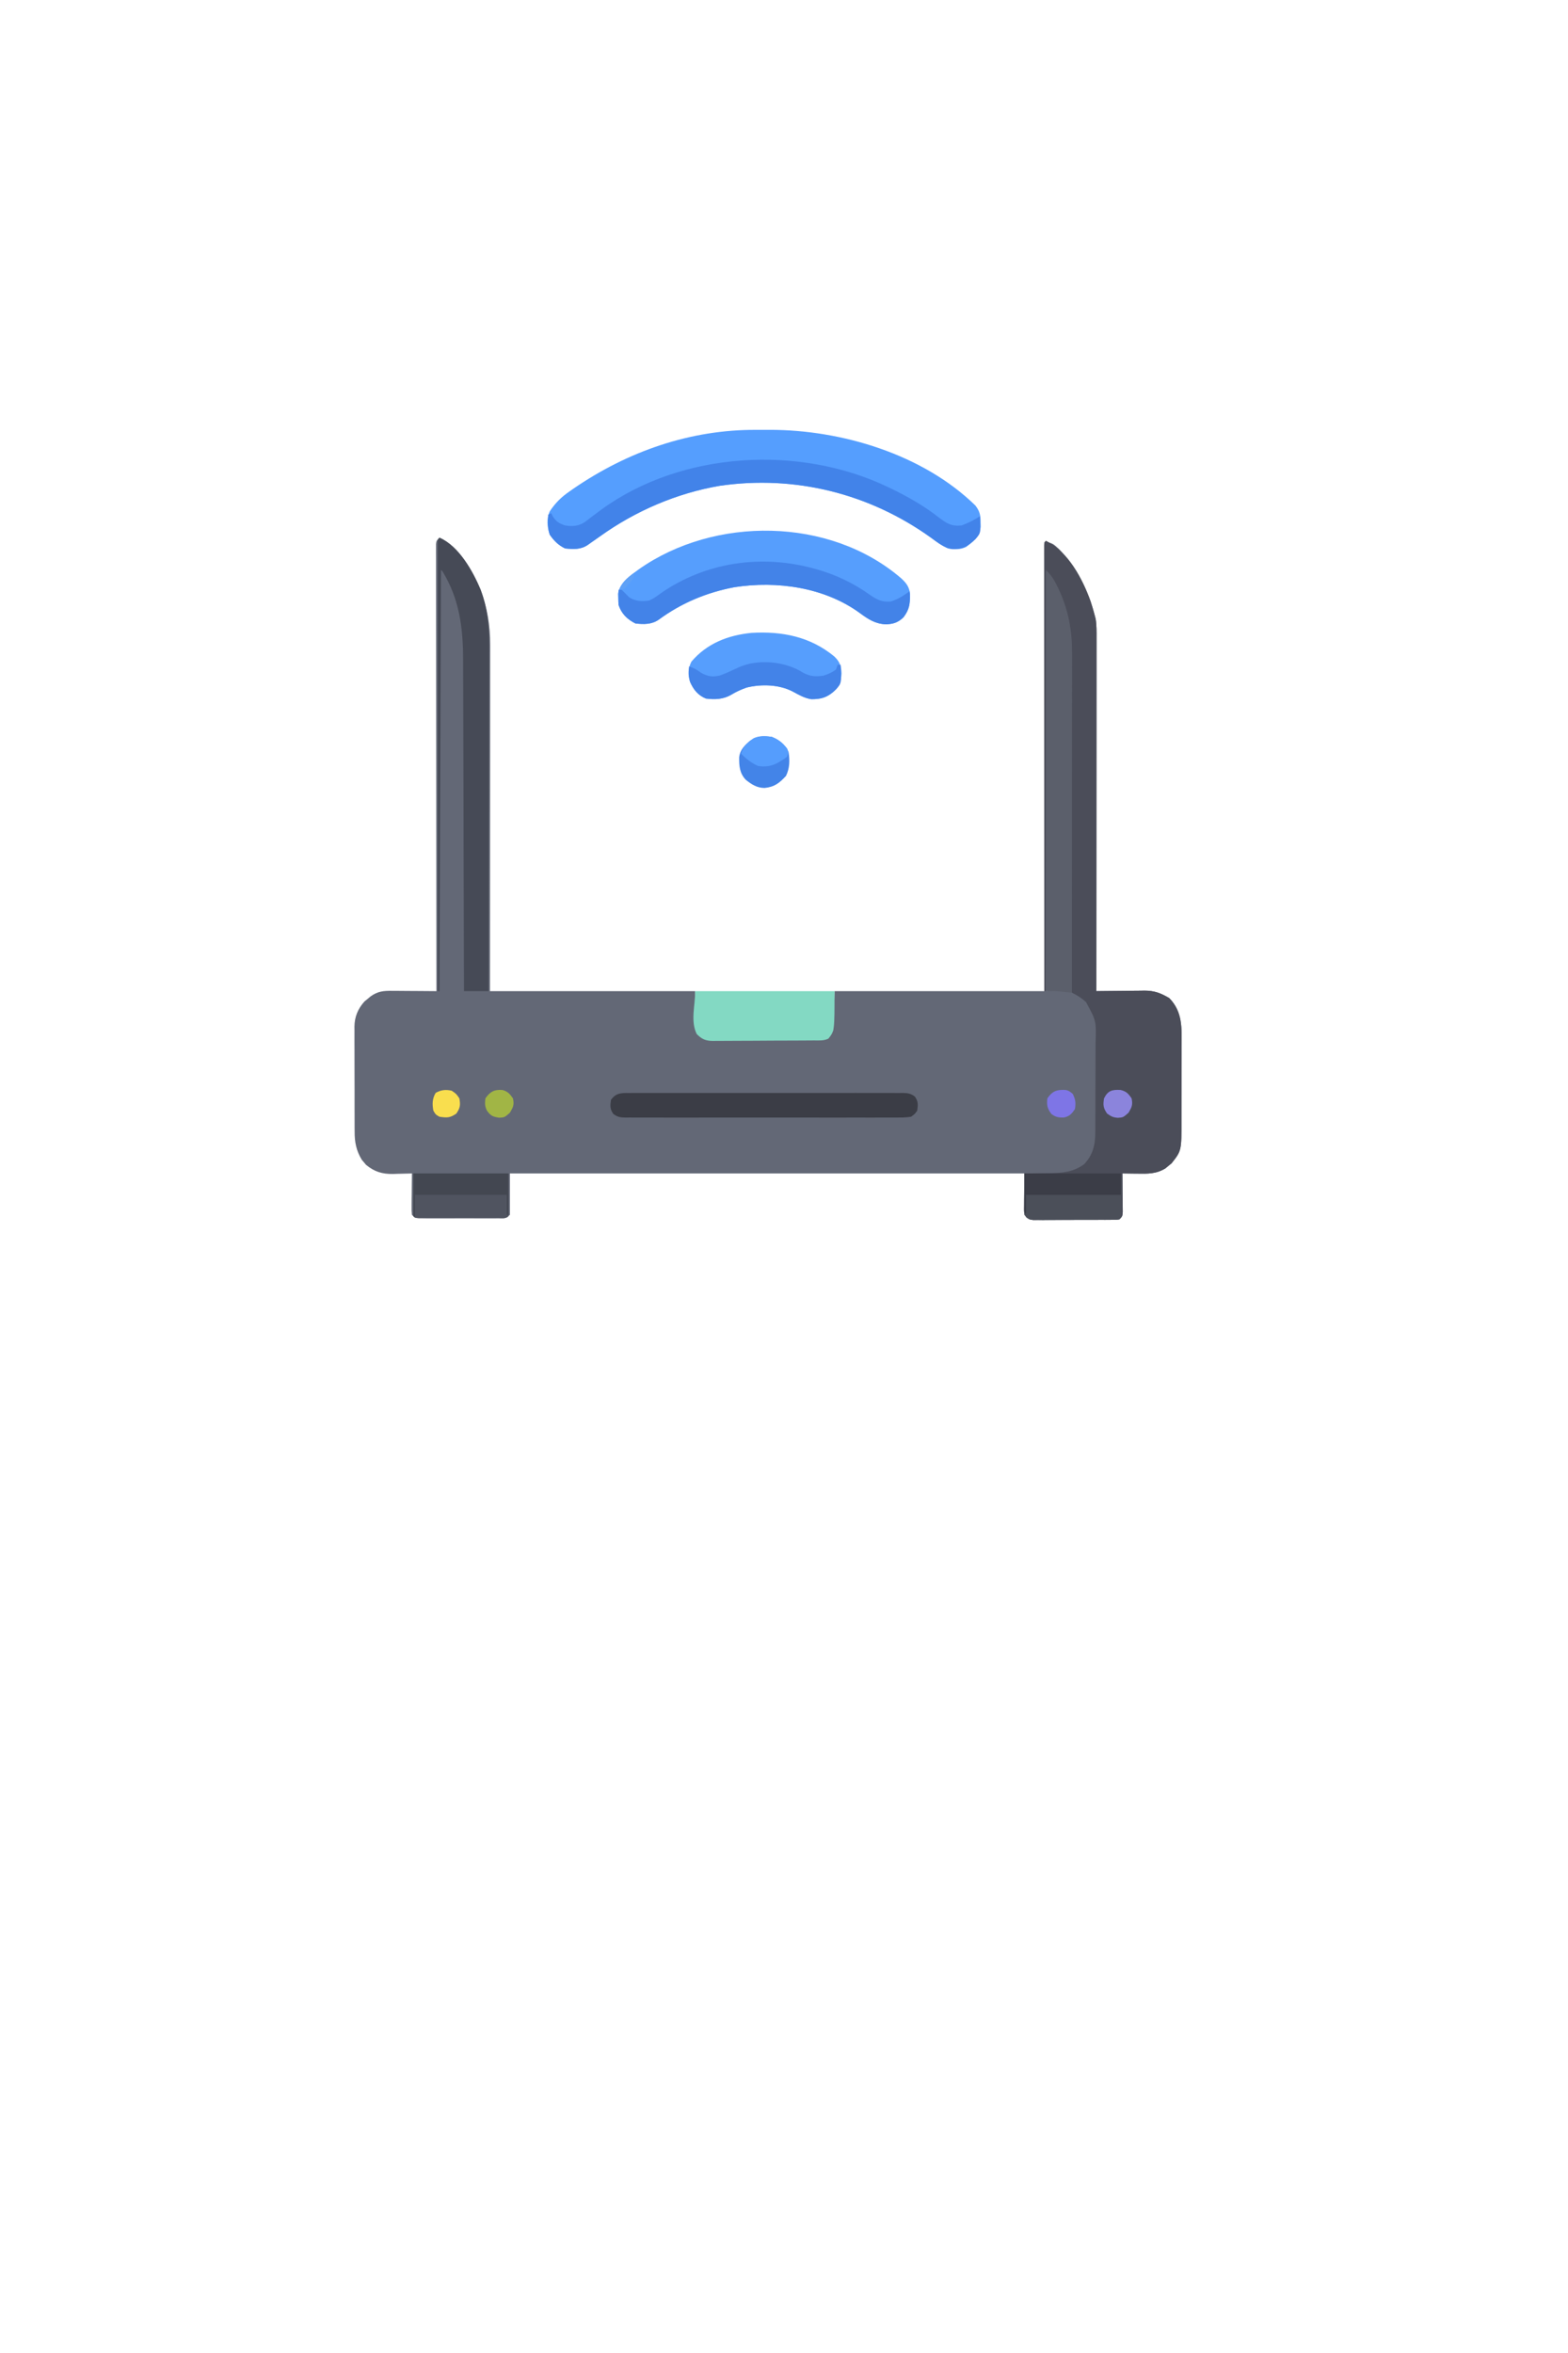 <?xml version="1.0" encoding="UTF-8"?>
<svg xmlns="http://www.w3.org/2000/svg" version="1.1" width="100%" height="100%" viewBox="0 0 1024 1536">

<path d="M0 0 C12.73 5.477 21.756 21.948 26.941 34.078 C31.211 45.862 33.161 57.433 33.12 69.922 C33.121 70.892 33.122 71.863 33.123 72.863 C33.124 76.099 33.119 79.336 33.114 82.572 C33.113 84.899 33.113 87.225 33.114 89.551 C33.114 95.856 33.108 102.161 33.101 108.466 C33.096 114.391 33.095 120.316 33.094 126.241 C33.092 137.972 33.085 149.703 33.075 161.434 C33.066 172.826 33.059 184.217 33.055 195.609 C33.055 196.319 33.054 197.029 33.054 197.761 C33.052 203.937 33.05 210.114 33.048 216.29 C33.038 242.86 33.018 269.43 33 296 C77.22 296 121.44 296 167 296 C167.33 304.58 167.66 313.16 168 322 C172.693 327.087 172.693 327.087 178.58 327.678 C179.293 327.668 180.006 327.657 180.74 327.647 C181.503 327.656 182.267 327.664 183.053 327.674 C185.567 327.695 188.08 327.681 190.594 327.664 C192.346 327.667 194.098 327.672 195.85 327.679 C199.519 327.686 203.186 327.675 206.855 327.652 C211.553 327.623 216.25 327.64 220.947 327.67 C224.564 327.688 228.181 327.682 231.798 327.669 C233.53 327.666 235.262 327.67 236.994 327.681 C239.417 327.694 241.837 327.675 244.26 327.647 C245.329 327.662 245.329 327.662 246.42 327.678 C252.234 327.554 252.381 326.619 257 322 C257.33 313.42 257.66 304.84 258 296 C303.21 296 348.42 296 395 296 C395 199.31 395 102.62 395 3 C400.056 3 401.147 4.257 404.723 7.566 C416.168 19.797 423.863 34.831 428 51 C428.178 51.683 428.355 52.366 428.538 53.07 C429.203 57.289 429.134 61.448 429.12 65.713 C429.122 67.189 429.122 67.189 429.123 68.695 C429.124 71.997 429.119 75.298 429.114 78.599 C429.113 80.964 429.113 83.329 429.114 85.695 C429.114 92.12 429.108 98.545 429.101 104.97 C429.095 111.003 429.095 117.036 429.094 123.069 C429.092 135.018 429.085 146.967 429.075 158.916 C429.066 170.523 429.059 182.129 429.055 193.736 C429.055 194.809 429.055 194.809 429.054 195.904 C429.053 199.494 429.052 203.084 429.05 206.673 C429.04 236.449 429.022 266.224 429 296 C430.114 295.984 431.229 295.969 432.377 295.952 C436.535 295.898 440.693 295.864 444.851 295.835 C446.646 295.82 448.441 295.8 450.237 295.774 C452.826 295.737 455.414 295.72 458.004 295.707 C459.197 295.684 459.197 295.684 460.413 295.66 C466.828 295.658 471.086 297.266 476.625 300.562 C485.385 309.553 484.726 320.052 484.629 331.781 C484.63 333.604 484.632 335.427 484.636 337.249 C484.639 341.055 484.624 344.861 484.597 348.667 C484.563 353.522 484.569 358.376 484.588 363.231 C484.598 366.991 484.589 370.75 484.574 374.51 C484.569 376.299 484.569 378.088 484.576 379.877 C484.62 400.164 484.62 400.164 478.07 408.438 C477.428 408.953 476.786 409.469 476.125 410 C475.488 410.536 474.851 411.072 474.195 411.625 C468.206 415.376 462.458 415.252 455.625 415.125 C454.698 415.116 453.771 415.107 452.816 415.098 C450.544 415.074 448.272 415.041 446 415 C446.01 415.838 446.021 416.675 446.032 417.539 C446.066 420.643 446.091 423.748 446.11 426.853 C446.125 428.859 446.15 430.865 446.176 432.871 C446.182 434.128 446.189 435.385 446.195 436.68 C446.206 437.842 446.216 439.005 446.227 440.203 C446 443 446 443 444 445 C441.54 445.261 441.54 445.261 438.405 445.275 C437.233 445.284 436.062 445.294 434.855 445.304 C433.584 445.303 432.313 445.302 431.004 445.301 C429.704 445.305 428.405 445.309 427.066 445.314 C424.313 445.321 421.56 445.321 418.806 445.316 C415.278 445.31 411.749 445.327 408.221 445.35 C404.857 445.368 401.493 445.365 398.129 445.363 C396.86 445.372 395.591 445.382 394.284 445.391 C393.11 445.385 391.935 445.379 390.725 445.372 C389.689 445.373 388.654 445.374 387.587 445.374 C385 445 385 445 382 442 C382 433.09 382 424.18 382 415 C271.12 415 160.24 415 46 415 C46 423.91 46 432.82 46 442 C43.328 444.672 42.03 444.253 38.297 444.259 C37.102 444.265 35.908 444.271 34.677 444.278 C33.381 444.274 32.085 444.27 30.75 444.266 C29.412 444.267 28.075 444.269 26.737 444.271 C23.933 444.274 21.129 444.27 18.324 444.261 C14.726 444.249 11.128 444.256 7.53 444.268 C4.767 444.275 2.005 444.273 -0.757 444.268 C-2.73 444.266 -4.704 444.272 -6.677 444.278 C-7.871 444.272 -9.066 444.265 -10.297 444.259 C-11.352 444.257 -12.408 444.256 -13.495 444.254 C-16 444 -16 444 -18 442 C-18.227 439.294 -18.227 439.294 -18.195 435.898 C-18.189 434.687 -18.182 433.475 -18.176 432.227 C-18.159 430.956 -18.142 429.685 -18.125 428.375 C-18.116 427.096 -18.107 425.817 -18.098 424.5 C-18.074 421.333 -18.041 418.167 -18 415 C-18.564 415.021 -19.128 415.042 -19.709 415.063 C-22.306 415.147 -24.902 415.199 -27.5 415.25 C-28.387 415.284 -29.274 415.317 -30.188 415.352 C-37.356 415.457 -42.429 413.947 -47.988 409.359 C-48.425 408.828 -48.862 408.297 -49.312 407.75 C-49.762 407.229 -50.212 406.708 -50.676 406.172 C-54.361 400.127 -55.446 394.528 -55.404 387.6 C-55.411 386.802 -55.418 386.004 -55.425 385.182 C-55.443 382.569 -55.439 379.957 -55.434 377.344 C-55.438 375.513 -55.443 373.683 -55.449 371.853 C-55.458 368.027 -55.456 364.201 -55.446 360.375 C-55.435 355.485 -55.455 350.597 -55.484 345.708 C-55.502 341.932 -55.502 338.155 -55.496 334.379 C-55.496 332.577 -55.502 330.775 -55.515 328.973 C-55.53 326.448 -55.519 323.925 -55.502 321.4 C-55.511 320.666 -55.521 319.931 -55.531 319.174 C-55.44 312.735 -53.293 307.571 -49 302.758 C-48.34 302.219 -47.68 301.68 -47 301.125 C-46.34 300.571 -45.68 300.016 -45 299.445 C-40.217 295.989 -36.352 295.728 -30.516 295.805 C-29.7 295.808 -28.884 295.81 -28.044 295.813 C-25.446 295.824 -22.848 295.85 -20.25 295.875 C-18.486 295.885 -16.721 295.894 -14.957 295.902 C-10.638 295.924 -6.319 295.959 -2 296 C-2.001 295.379 -2.002 294.757 -2.002 294.117 C-2.047 257.325 -2.081 220.533 -2.102 183.741 C-2.105 179.327 -2.107 174.913 -2.11 170.5 C-2.11 169.621 -2.111 168.742 -2.111 167.837 C-2.12 153.592 -2.136 139.348 -2.154 125.104 C-2.173 110.497 -2.184 95.89 -2.188 81.284 C-2.191 72.264 -2.2 63.245 -2.216 54.226 C-2.226 48.048 -2.23 41.871 -2.227 35.693 C-2.226 32.124 -2.228 28.556 -2.238 24.987 C-2.25 21.125 -2.246 17.264 -2.241 13.402 C-2.246 12.264 -2.252 11.126 -2.258 9.953 C-2.254 8.925 -2.25 7.897 -2.246 6.838 C-2.247 5.945 -2.248 5.053 -2.248 4.134 C-2 2 -2 2 0 0 Z " fill="#636876" transform="translate(287,351)"/>
<path d="M0 0 C14.623 6.963 24.062 24.954 29.281 39.594 C30.266 42.717 31.188 45.828 32 49 C32.178 49.683 32.355 50.366 32.538 51.07 C33.203 55.289 33.134 59.448 33.12 63.713 C33.121 64.697 33.122 65.681 33.123 66.695 C33.124 69.997 33.119 73.298 33.114 76.599 C33.113 78.964 33.113 81.329 33.114 83.695 C33.114 90.12 33.108 96.545 33.101 102.97 C33.095 109.003 33.095 115.036 33.094 121.069 C33.092 133.018 33.085 144.967 33.075 156.916 C33.066 168.523 33.059 180.129 33.055 191.736 C33.055 192.451 33.054 193.167 33.054 193.904 C33.053 197.494 33.052 201.084 33.05 204.673 C33.04 234.449 33.022 264.224 33 294 C34.114 293.984 35.229 293.969 36.377 293.952 C40.535 293.898 44.693 293.864 48.851 293.835 C50.646 293.82 52.441 293.8 54.237 293.774 C56.826 293.737 59.414 293.72 62.004 293.707 C63.197 293.684 63.197 293.684 64.413 293.66 C70.828 293.658 75.086 295.266 80.625 298.562 C89.385 307.553 88.726 318.052 88.629 329.781 C88.63 331.604 88.632 333.427 88.636 335.249 C88.639 339.055 88.624 342.861 88.597 346.667 C88.563 351.522 88.569 356.376 88.588 361.231 C88.598 364.991 88.589 368.75 88.574 372.51 C88.569 374.299 88.569 376.088 88.576 377.877 C88.62 398.164 88.62 398.164 82.07 406.438 C81.107 407.211 81.107 407.211 80.125 408 C79.17 408.804 79.17 408.804 78.195 409.625 C72.206 413.376 66.458 413.252 59.625 413.125 C58.698 413.116 57.771 413.107 56.816 413.098 C54.544 413.074 52.272 413.041 50 413 C50.01 413.838 50.021 414.675 50.032 415.539 C50.066 418.643 50.091 421.748 50.11 424.853 C50.125 426.859 50.15 428.865 50.176 430.871 C50.182 432.128 50.189 433.385 50.195 434.68 C50.206 435.842 50.216 437.005 50.227 438.203 C50 441 50 441 48 443 C45.54 443.261 45.54 443.261 42.405 443.275 C41.233 443.284 40.062 443.294 38.855 443.304 C37.584 443.303 36.313 443.302 35.004 443.301 C33.704 443.305 32.405 443.309 31.066 443.314 C28.313 443.321 25.56 443.321 22.806 443.316 C19.278 443.31 15.749 443.327 12.221 443.35 C8.857 443.368 5.493 443.365 2.129 443.363 C0.86 443.372 -0.409 443.382 -1.716 443.391 C-3.478 443.382 -3.478 443.382 -5.275 443.372 C-6.311 443.373 -7.346 443.374 -8.413 443.374 C-11 443 -11 443 -12.837 441.653 C-14.638 439.093 -14.336 436.89 -14.293 433.801 C-14.283 432.592 -14.274 431.384 -14.264 430.139 C-14.239 428.876 -14.213 427.613 -14.188 426.312 C-14.174 425.038 -14.16 423.764 -14.146 422.451 C-14.111 419.3 -14.062 416.15 -14 413 C-12.761 412.994 -12.761 412.994 -11.497 412.988 C-8.384 412.96 -5.272 412.911 -2.159 412.847 C-0.169 412.813 1.822 412.804 3.812 412.795 C11.858 412.612 18.343 411.785 25 407 C30.791 400.919 32.301 394.212 32.291 385.934 C32.297 385.148 32.304 384.362 32.311 383.552 C32.33 380.966 32.334 378.379 32.336 375.793 C32.342 373.985 32.349 372.176 32.356 370.368 C32.368 366.581 32.372 362.794 32.371 359.008 C32.37 354.172 32.398 349.338 32.432 344.503 C32.454 340.768 32.458 337.034 32.457 333.299 C32.46 331.518 32.469 329.736 32.484 327.954 C32.941 313.454 32.941 313.454 26.221 301.145 C23.354 298.509 20.488 296.709 17 295 C16.998 293.819 16.995 292.638 16.993 291.421 C16.935 263.331 16.862 235.241 16.771 207.151 C16.76 203.686 16.749 200.222 16.738 196.758 C16.735 196.068 16.733 195.379 16.731 194.668 C16.696 183.531 16.671 172.393 16.65 161.256 C16.628 149.811 16.594 138.366 16.551 126.921 C16.527 120.5 16.509 114.078 16.502 107.657 C16.496 101.603 16.476 95.549 16.446 89.495 C16.437 87.283 16.433 85.071 16.435 82.858 C16.448 59.075 12.555 41.459 1 20 C0.67 110.42 0.34 200.84 0 294 C-0.33 294 -0.66 294 -1 294 C-1.023 256.691 -1.04 219.381 -1.051 182.072 C-1.052 177.672 -1.054 173.272 -1.055 168.872 C-1.055 167.996 -1.055 167.12 -1.056 166.217 C-1.06 152.014 -1.068 137.811 -1.077 123.608 C-1.086 109.046 -1.092 94.483 -1.094 79.921 C-1.095 70.927 -1.1 61.934 -1.108 52.941 C-1.113 46.783 -1.115 40.624 -1.114 34.466 C-1.113 30.907 -1.114 27.349 -1.119 23.79 C-1.125 19.941 -1.123 16.093 -1.12 12.244 C-1.123 11.107 -1.126 9.969 -1.129 8.798 C-1.127 7.775 -1.125 6.753 -1.123 5.699 C-1.123 4.809 -1.124 3.92 -1.124 3.003 C-1 1 -1 1 0 0 Z " fill="#4B4D59" transform="translate(683,353)"/>
<path d="M0 0 C2.779 0.016 5.557 0 8.336 -0.019 C55.324 -0.073 108.524 15.882 142.846 49.391 C145.685 53.099 146.256 55.75 146.221 60.391 C146.229 61.402 146.236 62.412 146.244 63.454 C145.393 69.731 141.599 72.75 136.846 76.391 C133.011 78.309 129.007 78.082 124.846 77.391 C120.86 75.486 117.397 73.005 113.846 70.391 C73.694 41.554 24.946 29.344 -24.154 36.516 C-52.142 41.312 -79.107 52.879 -102.154 69.391 C-104.028 70.704 -105.903 72.017 -107.779 73.329 C-108.576 73.895 -109.372 74.46 -110.193 75.043 C-114.871 78.258 -119.623 77.954 -125.154 77.391 C-129.606 75.206 -132.343 72.452 -135.154 68.391 C-136.831 63.362 -137.4 58.033 -135.082 53.119 C-131.398 47.613 -127.544 43.811 -122.092 40.079 C-121.312 39.533 -120.533 38.987 -119.729 38.425 C-84.198 14.013 -43.245 -0.296 0 0 Z " fill="#559EFE" transform="translate(494.154,280.609)"/>
<path d="M0 0 C3.393 3.079 5.353 5.56 5.961 10.176 C6.052 16.606 5.608 20.489 1.625 25.625 C-1.961 29.036 -4.863 29.931 -9.688 30.188 C-16.668 29.904 -21.156 26.987 -26.664 22.945 C-49.817 5.977 -80.896 1.645 -108.754 5.934 C-127.01 9.419 -143.303 16.193 -158.281 27.207 C-162.904 30.337 -167.989 30.23 -173.375 29.625 C-178.691 26.967 -182.477 23.318 -184.375 17.625 C-184.613 15.355 -184.613 15.355 -184.688 12.812 C-184.725 11.981 -184.762 11.15 -184.801 10.293 C-183.587 2.687 -176.931 -1.527 -171.133 -5.785 C-121.754 -40.538 -46.566 -39.956 0 0 Z " fill="#569EFD" transform="translate(588.375,377.375)"/>
<path d="M0 0 C12.568 5.407 21.909 21.889 26.855 33.986 C32.233 48.135 32.553 61.095 32.454 76.101 C32.453 78.507 32.454 80.914 32.456 83.32 C32.457 89.139 32.44 94.958 32.414 100.778 C32.385 107.557 32.38 114.337 32.375 121.117 C32.366 133.205 32.34 145.292 32.302 157.38 C32.265 169.112 32.237 180.844 32.22 192.576 C32.219 193.301 32.218 194.026 32.217 194.773 C32.211 198.41 32.206 202.047 32.201 205.684 C32.16 235.789 32.089 265.895 32 296 C26.72 296 21.44 296 16 296 C15.998 294.798 15.995 293.595 15.993 292.356 C15.935 263.761 15.863 235.166 15.771 206.571 C15.76 203.045 15.749 199.52 15.738 195.994 C15.735 195.292 15.733 194.59 15.731 193.867 C15.696 182.528 15.671 171.19 15.65 159.851 C15.628 148.202 15.594 136.552 15.551 124.903 C15.527 118.366 15.509 111.829 15.502 105.292 C15.496 99.13 15.476 92.969 15.446 86.807 C15.437 84.554 15.433 82.302 15.435 80.049 C15.446 59.135 13.133 40.258 2 22 C1.67 21.67 1.34 21.34 1 21 C0.67 111.75 0.34 202.5 0 296 C-0.33 296 -0.66 296 -1 296 C-1.023 258.436 -1.04 220.872 -1.051 183.307 C-1.052 178.877 -1.054 174.447 -1.055 170.017 C-1.055 169.135 -1.055 168.253 -1.056 167.345 C-1.06 153.045 -1.068 138.745 -1.077 124.445 C-1.086 109.783 -1.092 95.121 -1.094 80.459 C-1.095 71.404 -1.1 62.349 -1.108 53.295 C-1.113 47.094 -1.115 40.894 -1.114 34.693 C-1.113 31.111 -1.114 27.528 -1.119 23.945 C-1.125 20.07 -1.123 16.195 -1.12 12.32 C-1.123 11.175 -1.126 10.03 -1.129 8.85 C-1.127 7.821 -1.125 6.791 -1.123 5.73 C-1.123 4.834 -1.124 3.939 -1.124 3.016 C-1 1 -1 1 0 0 Z " fill="#464A56" transform="translate(287,351)"/>
<path d="M0 0 C3.783 3.703 5.799 7.049 8 11.812 C8.348 12.56 8.696 13.308 9.055 14.078 C14.807 26.836 17.166 39.817 17.12 53.77 C17.121 54.724 17.122 55.678 17.123 56.661 C17.124 59.843 17.119 63.024 17.114 66.205 C17.113 68.492 17.113 70.779 17.114 73.066 C17.114 79.263 17.108 85.461 17.101 91.659 C17.095 98.14 17.095 104.621 17.093 111.101 C17.091 121.976 17.084 132.85 17.075 143.725 C17.066 154.923 17.059 166.12 17.055 177.318 C17.055 178.355 17.055 178.355 17.054 179.412 C17.053 182.878 17.052 186.344 17.05 189.81 C17.04 218.54 17.022 247.27 17 276 C16.264 275.928 15.528 275.856 14.77 275.781 C13.794 275.688 12.818 275.596 11.812 275.5 C10.85 275.407 9.887 275.314 8.895 275.219 C6.018 274.959 6.018 274.959 3.199 275.031 C1 275 1 275 0 274 C-0.097 272.535 -0.124 271.066 -0.123 269.598 C-0.125 268.641 -0.127 267.685 -0.129 266.699 C-0.126 265.636 -0.123 264.573 -0.12 263.478 C-0.121 262.358 -0.122 261.238 -0.123 260.084 C-0.125 256.301 -0.119 252.518 -0.114 248.734 C-0.113 246.035 -0.113 243.335 -0.114 240.635 C-0.114 234.807 -0.111 228.979 -0.106 223.151 C-0.098 214.724 -0.095 206.297 -0.094 197.87 C-0.092 184.2 -0.085 170.53 -0.075 156.859 C-0.066 143.576 -0.059 130.293 -0.055 117.01 C-0.055 116.192 -0.054 115.374 -0.054 114.531 C-0.053 110.427 -0.052 106.322 -0.05 102.218 C-0.04 68.145 -0.022 34.073 0 0 Z " fill="#5B5F6B" transform="translate(683,372)"/>
<path d="M0 0 C0.828 0.397 1.657 0.794 2.51 1.203 C13.373 6.488 23.433 12.258 32.969 19.688 C38.216 23.69 41.256 25.698 48 25 C52.308 23.44 56.139 21.457 60 19 C60.568 29.837 60.568 29.837 57 34 C52.032 38.65 48.649 40.541 41.848 40.473 C36.409 39.57 32.358 36.208 28 33 C-12.152 4.163 -60.9 -8.047 -110 -0.875 C-137.987 3.921 -164.952 15.488 -188 32 C-189.874 33.313 -191.749 34.626 -193.625 35.938 C-194.422 36.503 -195.218 37.069 -196.039 37.652 C-200.717 40.867 -205.469 40.563 -211 40 C-215.451 37.815 -218.189 35.061 -221 31 C-222.005 27.985 -222.103 25.958 -222.062 22.812 C-222.053 21.911 -222.044 21.01 -222.035 20.082 C-222.024 19.395 -222.012 18.708 -222 18 C-221.01 17.505 -221.01 17.505 -220 17 C-219.629 17.763 -219.257 18.526 -218.875 19.312 C-216.518 22.691 -214.884 23.634 -211 25 C-206.02 25.76 -202.18 25.521 -197.93 22.691 C-196.564 21.667 -195.213 20.623 -193.875 19.562 C-192.386 18.45 -190.894 17.342 -189.398 16.238 C-188.659 15.687 -187.921 15.136 -187.159 14.569 C-134.796 -23.478 -57.776 -27.768 0 0 Z " fill="#4283E9" transform="translate(580,318)"/>
<path d="M0 0 C3.553 3.454 4.528 6.113 4.688 11.078 C4.373 16.199 3.46 19.22 -0.305 22.82 C-5.05 26.999 -8.847 27.906 -14.988 27.879 C-19.514 27.211 -23.092 25.065 -27.086 22.922 C-35.953 18.253 -47.496 17.923 -57.18 20.246 C-60.846 21.543 -64.113 22.983 -67.426 25.027 C-72.513 27.989 -78.109 28.217 -83.875 27.453 C-89.045 25.362 -92.027 21.596 -94.215 16.566 C-95.711 11.776 -95.632 7.998 -93.375 3.391 C-83.219 -8.542 -69.524 -13.887 -54.047 -15.422 C-34.037 -16.574 -15.716 -12.966 0 0 Z " fill="#569EFD" transform="translate(544.875,428.547)"/>
<path d="M0 0 C0.785 -0.006 1.569 -0.012 2.378 -0.019 C5.01 -0.035 7.641 -0.022 10.272 -0.01 C12.158 -0.015 14.044 -0.022 15.93 -0.031 C21.054 -0.049 26.177 -0.042 31.301 -0.029 C36.659 -0.019 42.017 -0.029 47.375 -0.035 C56.373 -0.042 65.372 -0.033 74.37 -0.014 C84.779 0.008 95.187 0.001 105.596 -0.021 C114.527 -0.039 123.458 -0.042 132.389 -0.031 C137.725 -0.025 143.062 -0.024 148.399 -0.037 C153.415 -0.049 158.432 -0.041 163.449 -0.018 C165.292 -0.012 167.135 -0.014 168.978 -0.023 C171.49 -0.034 174.001 -0.02 176.514 0 C177.246 -0.009 177.979 -0.018 178.734 -0.027 C182.113 0.025 183.961 0.289 186.71 2.321 C188.976 5.524 188.803 7.683 188.257 11.508 C186.71 13.695 186.71 13.695 184.257 15.508 C181.54 15.901 179.229 16.049 176.514 16.016 C175.729 16.022 174.944 16.028 174.136 16.035 C171.504 16.051 168.873 16.038 166.241 16.026 C164.356 16.031 162.47 16.038 160.584 16.047 C155.46 16.065 150.337 16.058 145.213 16.045 C139.855 16.035 134.497 16.044 129.139 16.051 C120.14 16.058 111.142 16.048 102.144 16.029 C91.735 16.008 81.326 16.015 70.917 16.037 C61.987 16.055 53.056 16.057 44.125 16.047 C38.788 16.041 33.452 16.04 28.115 16.053 C23.098 16.065 18.082 16.057 13.065 16.034 C11.222 16.028 9.379 16.03 7.536 16.039 C5.023 16.049 2.512 16.036 0 16.016 C-0.733 16.025 -1.465 16.034 -2.22 16.043 C-5.599 15.991 -7.447 15.727 -10.196 13.695 C-12.462 10.492 -12.29 8.333 -11.743 4.508 C-8.55 -0.005 -5.161 -0.063 0 0 Z " fill="#3B3D46" transform="translate(410.743,713.492)"/>
<path d="M0 0 C30.03 0 60.06 0 91 0 C91 26 91 26 87 31 C83.995 32.502 80.897 32.165 77.6 32.177 C76.838 32.184 76.075 32.19 75.289 32.197 C72.759 32.217 70.229 32.228 67.699 32.238 C66.836 32.242 65.972 32.246 65.083 32.251 C60.512 32.271 55.942 32.286 51.371 32.295 C46.65 32.306 41.929 32.341 37.208 32.38 C33.578 32.406 29.949 32.415 26.319 32.418 C24.579 32.423 22.838 32.435 21.098 32.453 C18.661 32.478 16.225 32.477 13.788 32.47 C13.07 32.483 12.353 32.496 11.613 32.509 C6.806 32.459 4.375 31.407 1 28 C-3.177 19.647 0 9.339 0 0 Z " fill="#83D9C3" transform="translate(454,647)"/>
<path d="M0 0 C0.676 0.182 1.351 0.364 2.047 0.551 C14.762 4.102 26.695 9.774 37.375 17.5 C41.845 20.556 45.072 22.123 50.531 21.68 C55.209 20.392 59.085 17.799 63 15 C63.503 21.939 63.276 26.374 59 32 C55.414 35.411 52.512 36.306 47.688 36.562 C40.707 36.279 36.219 33.362 30.711 29.32 C7.558 12.352 -23.521 8.02 -51.379 12.309 C-69.635 15.794 -85.928 22.568 -100.906 33.582 C-105.529 36.712 -110.614 36.605 -116 36 C-121.316 33.342 -125.102 29.693 -127 24 C-127.068 22.272 -127.085 20.542 -127.062 18.812 C-127.053 17.911 -127.044 17.01 -127.035 16.082 C-127.024 15.395 -127.012 14.708 -127 14 C-126.34 14 -125.68 14 -125 14 C-122.5 16.5 -122.5 16.5 -120 19 C-115.75 21.545 -111.841 21.779 -107 21 C-104.077 19.69 -101.629 17.901 -99.062 16 C-70.041 -3.995 -33.922 -9.229 0 0 Z " fill="#4383E8" transform="translate(531,371)"/>
<path d="M0 0 C20.79 0 41.58 0 63 0 C63 9.57 63 19.14 63 29 C61.262 30.738 58.884 30.146 56.518 30.161 C54.761 30.176 54.761 30.176 52.968 30.19 C51.692 30.194 50.416 30.199 49.102 30.203 C47.801 30.209 46.499 30.215 45.159 30.22 C42.4 30.231 39.641 30.237 36.882 30.24 C33.345 30.246 29.809 30.27 26.273 30.298 C22.903 30.321 19.534 30.323 16.164 30.328 C14.256 30.347 14.256 30.347 12.31 30.366 C10.543 30.361 10.543 30.361 8.741 30.356 C7.183 30.362 7.183 30.362 5.594 30.367 C3 30 3 30 0 27 C0 18.09 0 9.18 0 0 Z " fill="#4B4F59" transform="translate(669,766)"/>
<path d="M0 0 C20.46 0 40.92 0 62 0 C62 9.24 62 18.48 62 28 C60.245 29.755 57.777 29.128 55.395 29.129 C54.197 29.133 52.999 29.136 51.764 29.139 C50.46 29.137 49.156 29.135 47.812 29.133 C46.471 29.133 45.13 29.134 43.788 29.136 C40.974 29.137 38.159 29.135 35.345 29.13 C31.73 29.125 28.115 29.128 24.499 29.134 C21.729 29.138 18.958 29.136 16.187 29.134 C14.203 29.133 12.219 29.136 10.236 29.139 C9.038 29.136 7.84 29.133 6.605 29.129 C5.545 29.129 4.484 29.128 3.391 29.127 C1 29 1 29 0 28 C0 18.76 0 9.52 0 0 Z " fill="#505460" transform="translate(270,766)"/>
<path d="M0 0 C4.543 2.4 8.275 2.542 13.312 1.75 C16.228 0.77 18.879 -0.35 21.312 -2.25 C21.642 -3.24 21.973 -4.23 22.312 -5.25 C22.973 -5.25 23.633 -5.25 24.312 -5.25 C24.878 6.709 24.878 6.709 21.312 10.75 C16.24 15.601 12.141 17.206 5.199 17.176 C0.674 16.508 -2.905 14.362 -6.898 12.219 C-15.765 7.55 -27.309 7.219 -36.992 9.543 C-40.659 10.84 -43.926 12.28 -47.238 14.324 C-52.325 17.285 -57.921 17.514 -63.688 16.75 C-68.865 14.655 -71.803 10.892 -74.043 5.887 C-75.093 2.407 -74.945 -0.639 -74.688 -4.25 C-71.658 -3.181 -69.502 -2.107 -66.938 -0.125 C-62.618 2.367 -59.471 2.763 -54.688 1.75 C-50.433 0.213 -46.348 -1.69 -42.262 -3.621 C-29.58 -9.401 -11.587 -7.51 0 0 Z " fill="#4383E8" transform="translate(524.688,439.25)"/>
<path d="M0 0 C20.46 0 40.92 0 62 0 C62 8.91 62 17.82 62 27 C61.67 27 61.34 27 61 27 C61 22.71 61 18.42 61 14 C41.2 14 21.4 14 1 14 C1 18.62 1 23.24 1 28 C0.67 28 0.34 28 0 28 C0 18.76 0 9.52 0 0 Z " fill="#434751" transform="translate(270,766)"/>
<path d="M0 0 C20.79 0 41.58 0 63 0 C63 4.62 63 9.24 63 14 C42.54 14 22.08 14 1 14 C1 17.96 1 21.92 1 26 C0.67 26 0.34 26 0 26 C0 17.42 0 8.84 0 0 Z " fill="#3B3D47" transform="translate(669,766)"/>
<path d="M0 0 C5.246 2.118 8.517 4.871 11 10 C11.825 15.52 11.748 20.448 9.312 25.5 C4.964 30.201 1.786 32.717 -4.688 33.375 C-9.732 33.319 -13.15 31.096 -17 28 C-21.032 23.708 -21.356 18.94 -21.281 13.246 C-20.685 8.486 -17.836 5.737 -14.375 2.688 C-9.717 -0.622 -5.61 -0.729 0 0 Z " fill="#4384E8" transform="translate(504,481)"/>
<path d="M0 0 C4.278 1.727 7.221 4.009 10.062 7.625 C11 10 11 10 10 13 C8.258 14.352 8.258 14.352 6.125 15.625 C5.426 16.05 4.728 16.476 4.008 16.914 C-0.184 19.181 -4.325 19.757 -9 19 C-13.28 17.028 -16.758 14.401 -20 11 C-18.563 5.971 -16.058 4.043 -12 1 C-8.25 -0.875 -4.083 -0.53 0 0 Z " fill="#559DFD" transform="translate(504,481)"/>
<path d="M0 0 C2.094 0.48 2.094 0.48 4.656 2.543 C6.472 6.253 6.75 8.397 6.094 12.48 C4.099 15.411 2.665 17.126 -0.879 17.926 C-4.445 18.126 -6.505 17.789 -9.344 15.605 C-11.941 12.073 -12.424 9.884 -11.906 5.48 C-8.644 0.639 -5.587 -0.345 0 0 Z " fill="#7E75E6" transform="translate(695.906,711.52)"/>
<path d="M0 0 C3.641 0.803 5.152 2.453 7.195 5.484 C8.082 9.654 7.377 11.178 5.195 14.859 C1.673 17.941 1.673 17.941 -1.805 18.172 C-5.034 17.903 -5.99 17.357 -8.805 15.422 C-11.324 11.722 -11.511 9.881 -10.805 5.484 C-8.285 0.335 -5.385 -0.32 0 0 Z " fill="#8B84DC" transform="translate(731.805,711.516)"/>
<path d="M0 0 C3.461 0.865 4.949 2.626 6.938 5.484 C7.825 9.654 7.119 11.178 4.938 14.859 C1.436 17.923 1.436 17.923 -2.125 18.109 C-6.358 17.438 -7.574 16.869 -10.062 13.484 C-11.507 10.596 -11.439 8.688 -11.062 5.484 C-7.966 1.033 -5.271 -0.359 0 0 Z " fill="#A1B545" transform="translate(328.062,711.516)"/>
<path d="M0 0 C3 2.062 3 2.062 5 5 C5.788 9.412 5.53 11.222 3 14.938 C-1.151 17.791 -3.03 17.71 -8 17 C-10.5 15.562 -10.5 15.562 -12 13 C-12.76 8.685 -12.736 5.257 -10.5 1.438 C-6.998 -0.576 -3.879 -0.876 0 0 Z " fill="#F9DE4E" transform="translate(295,712)"/>
<path d="M0 0 C0 3.74 -0.934 4.453 -3.375 7.188 C-4.001 7.903 -4.628 8.618 -5.273 9.355 C-7 11 -7 11 -9 11 C-7.599 5.708 -4.145 3.225 0 0 Z " fill="#5FA1F6" transform="translate(414,374)"/>
</svg>
